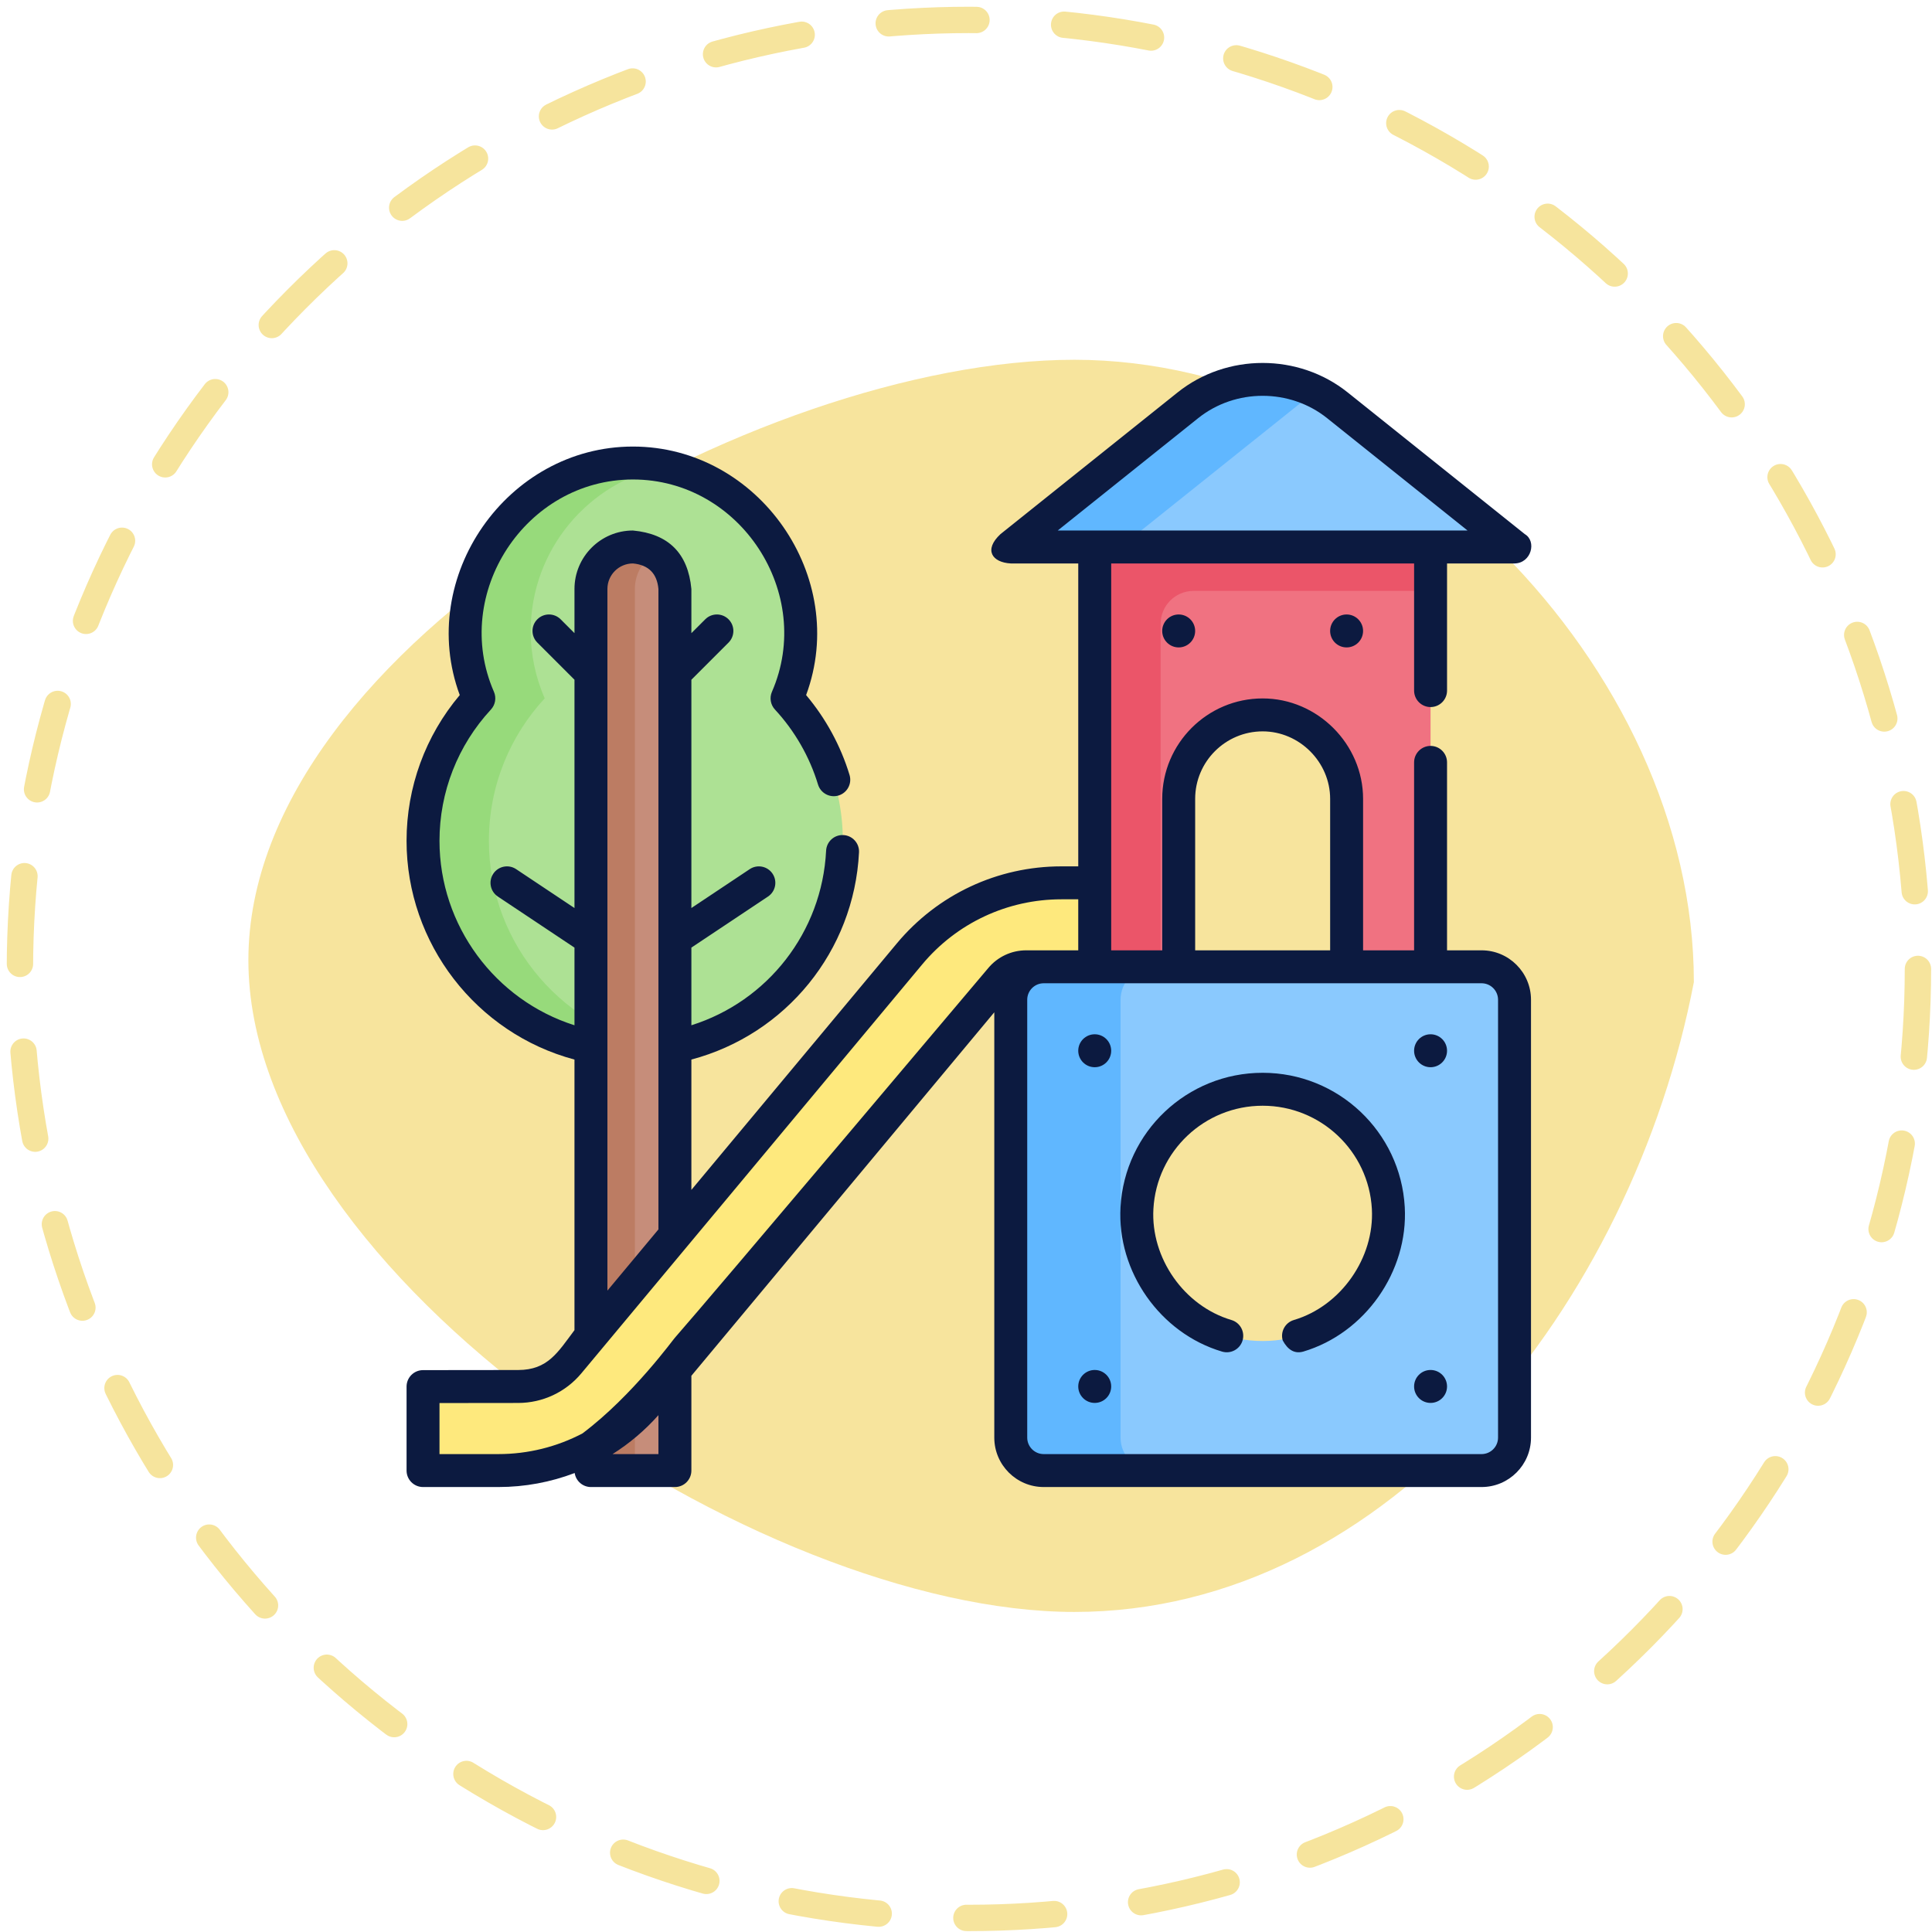 <svg width="194" height="194" viewBox="0 0 194 194" fill="none" xmlns="http://www.w3.org/2000/svg">
<path d="M170.088 98.618C163.912 130.824 139.557 161.862 107.882 161.862C76.207 161.862 24.941 128.087 24.941 96.412C24.941 64.737 76.207 36.126 107.882 36.126C139.557 36.126 170.088 66.942 170.088 98.618Z" fill="#F7E49D"/>
<circle cx="97.294" cy="97.294" r="95.294" stroke="#F6E49D" stroke-width="2.647" stroke-linecap="round" stroke-dasharray="8.82 8.82"/>
<g clip-path="url(#clip0_108_9095)">
<path d="M79.03 70.125C79.933 68.058 80.437 65.776 80.437 63.376C80.437 54.053 72.879 46.495 63.555 46.495C54.232 46.495 46.674 54.053 46.674 63.376C46.674 65.776 47.178 68.058 48.081 70.125C44.604 73.883 42.478 78.91 42.478 84.433C42.478 96.074 51.915 105.51 63.555 105.51C75.196 105.51 84.632 96.074 84.632 84.433C84.633 78.91 82.507 73.883 79.03 70.125Z" fill="#ADE194"/>
<path d="M66.864 105.254C65.787 105.423 64.68 105.512 63.556 105.512C51.914 105.512 42.477 96.073 42.477 84.433C42.477 78.909 44.603 73.883 48.081 70.126C47.179 68.057 46.674 65.777 46.674 63.375C46.674 54.053 54.232 46.494 63.556 46.494C64.687 46.494 65.794 46.606 66.864 46.82C59.123 48.355 53.29 55.185 53.29 63.375C53.29 65.777 53.795 68.057 54.697 70.126C51.219 73.883 49.093 78.909 49.093 84.433C49.093 94.948 56.794 103.666 66.864 105.254Z" fill="#97DA7B"/>
<path d="M109.925 54.926V97.08H118.356V80.218C118.356 75.562 122.131 71.787 126.787 71.787C131.443 71.787 135.218 75.562 135.218 80.218V97.08H143.648V54.926H109.925Z" fill="#F07281"/>
<path d="M143.65 54.924V59.335H119.85C118.023 59.335 116.542 60.816 116.542 62.643V97.079H109.926V54.924H143.65Z" fill="#EB5569"/>
<path d="M126.787 38.064C129.516 38.064 132.163 38.992 134.294 40.697L152.079 54.925H101.494L119.28 40.697C121.411 38.993 124.058 38.064 126.787 38.064Z" fill="#8AC9FE"/>
<path d="M132.301 39.406C131.6 39.765 130.932 40.197 130.305 40.698L112.52 54.924H101.493L119.279 40.698C121.411 38.993 124.058 38.063 126.788 38.063C128.717 38.063 130.607 38.528 132.301 39.406Z" fill="#60B7FF"/>
<path d="M148.772 97.08H104.802C102.975 97.08 101.494 98.561 101.494 100.388V144.357C101.494 146.184 102.975 147.665 104.802 147.665H148.772C150.598 147.665 152.08 146.184 152.08 144.357V100.388C152.08 98.561 150.598 97.08 148.772 97.08ZM126.787 134.656C119.806 134.656 114.148 128.997 114.148 122.017C114.148 115.037 119.806 109.378 126.787 109.378C133.767 109.378 139.426 115.037 139.426 122.017C139.426 128.997 133.767 134.656 126.787 134.656Z" fill="#8AC9FE"/>
<path d="M112.52 144.358V100.386C112.52 98.561 114.002 97.079 115.828 97.079H104.801C102.975 97.079 101.493 98.561 101.493 100.386V144.358C101.493 146.184 102.975 147.666 104.801 147.666H115.828C114.002 147.666 112.52 146.184 112.52 144.358Z" fill="#60B7FF"/>
<path d="M67.771 147.665H59.34V59.141C59.34 56.813 61.227 54.926 63.556 54.926C65.884 54.926 67.771 56.813 67.771 59.141V147.665Z" fill="#C68D7A"/>
<path d="M65.761 55.548C64.555 56.287 63.75 57.621 63.75 59.141V147.666H59.339V59.141C59.339 56.812 61.227 54.924 63.556 54.924C64.365 54.924 65.119 55.152 65.761 55.548Z" fill="#BC7C63"/>
<path d="M118.356 65.01C117.443 65.01 116.702 64.27 116.702 63.356C116.702 62.443 117.443 61.702 118.356 61.702C119.269 61.702 120.01 62.443 120.01 63.356C120.01 64.27 119.269 65.01 118.356 65.01Z" fill="#0C1A40"/>
<path d="M109.925 107.164C109.012 107.164 108.271 106.424 108.271 105.51C108.271 104.597 109.012 103.856 109.925 103.856C110.839 103.856 111.579 104.597 111.579 105.51C111.579 106.424 110.839 107.164 109.925 107.164Z" fill="#0C1A40"/>
<path d="M143.649 107.164C142.735 107.164 141.995 106.424 141.995 105.51C141.995 104.597 142.735 103.856 143.649 103.856C144.562 103.856 145.303 104.597 145.303 105.51C145.303 106.424 144.562 107.164 143.649 107.164Z" fill="#0C1A40"/>
<path d="M109.925 140.873C109.012 140.873 108.271 140.133 108.271 139.219C108.271 138.306 109.012 137.565 109.925 137.565C110.839 137.565 111.579 138.306 111.579 139.219C111.579 140.133 110.839 140.873 109.925 140.873Z" fill="#0C1A40"/>
<path d="M143.649 140.873C142.735 140.873 141.995 140.133 141.995 139.219C141.995 138.306 142.735 137.565 143.649 137.565C144.562 137.565 145.303 138.306 145.303 139.219C145.303 140.133 144.562 140.873 143.649 140.873Z" fill="#0C1A40"/>
<path d="M135.218 65.01C134.304 65.01 133.564 64.27 133.564 63.356C133.564 62.443 134.304 61.702 135.218 61.702C136.131 61.702 136.872 62.443 136.872 63.356C136.872 64.27 136.131 65.01 135.218 65.01Z" fill="#0C1A40"/>
<path d="M109.925 97.08H103.044C102.062 97.08 101.131 97.516 100.502 98.27L65.291 140.523C61.52 145.048 55.934 147.665 50.044 147.665H42.478V139.234L52.031 139.223C53.992 139.221 55.85 138.349 57.105 136.843L91.328 95.788C95.099 91.264 100.684 88.649 106.573 88.649H109.925V97.08Z" fill="#FEE97D"/>
<path d="M126.788 107.723C119.206 107.723 112.937 113.647 112.516 121.208C112.15 127.685 116.485 133.874 122.714 135.72C123.59 135.979 124.511 135.48 124.77 134.604C125.03 133.728 124.53 132.808 123.654 132.548C118.892 131.137 115.541 126.318 115.818 121.393C116.142 115.583 120.96 111.031 126.788 111.031C132.614 111.031 137.431 115.583 137.755 121.393C138.027 126.294 134.66 131.143 129.921 132.548C129.045 132.807 128.546 133.728 128.805 134.604C129.336 135.583 130.022 135.955 130.861 135.72C137.072 133.879 141.418 127.676 141.058 121.209C140.636 113.647 134.368 107.723 126.788 107.723Z" fill="#0C1A40"/>
<path d="M148.771 95.426H145.303V76.554C145.303 75.641 144.563 74.9 143.649 74.9C142.736 74.9 141.995 75.641 141.995 76.554V95.425H136.873V80.217C136.873 74.716 132.289 70.132 126.788 70.132C121.227 70.132 116.703 74.656 116.703 80.217V95.425H111.58V56.579H141.996V69.345C141.996 70.258 142.736 70.999 143.65 70.999C144.563 70.999 145.304 70.258 145.304 69.345V56.579H152.08C153.776 56.55 154.323 54.345 153.113 53.634L135.328 39.406C130.393 35.458 123.181 35.458 118.247 39.406L100.461 53.634C98.749 55.227 99.631 56.477 101.494 56.579H108.272V86.995H106.573C100.174 86.995 94.155 89.814 90.057 94.729L69.424 119.482V106.394C78.912 103.875 85.76 95.506 86.257 85.588C86.303 84.676 85.6 83.899 84.688 83.853C83.771 83.806 82.999 84.51 82.953 85.422C82.543 93.596 77.085 100.539 69.424 102.952V95.154L77.118 90.026C77.878 89.52 78.084 88.493 77.577 87.733C77.07 86.973 76.043 86.768 75.284 87.274L69.424 91.179V68.257L73.156 64.525C73.802 63.879 73.802 62.831 73.156 62.186C72.51 61.54 71.463 61.54 70.817 62.186L69.424 63.579V59.141C69.09 55.563 67.134 53.606 63.556 53.271C60.319 53.271 57.686 55.904 57.686 59.141V63.577L56.295 62.186C55.648 61.54 54.602 61.54 53.956 62.186C53.31 62.832 53.31 63.879 53.956 64.525L57.686 68.255V91.179L51.826 87.274C51.066 86.767 50.039 86.973 49.533 87.733C49.026 88.493 49.232 89.52 49.992 90.026L57.686 95.154V102.951C49.723 100.428 44.131 92.944 44.131 84.433C44.131 79.529 45.965 74.847 49.295 71.249C49.741 70.767 49.86 70.067 49.597 69.464C45.3 59.607 52.759 48.147 63.556 48.147C74.353 48.147 81.811 59.607 77.514 69.464C77.251 70.067 77.37 70.767 77.817 71.249C79.802 73.392 81.297 75.995 82.14 78.776C82.405 79.65 83.329 80.143 84.203 79.879C85.077 79.614 85.571 78.69 85.306 77.816C84.42 74.894 82.921 72.142 80.945 69.796C85.326 57.955 76.191 44.84 63.556 44.84C50.924 44.84 41.783 57.946 46.166 69.796C42.713 73.89 40.824 79.048 40.824 84.433C40.824 94.744 47.838 103.768 57.685 106.395V133.565C56.017 135.788 55.011 137.565 52.029 137.569L42.477 137.58C41.564 137.581 40.825 138.321 40.825 139.234V147.665C40.825 148.578 41.565 149.319 42.479 149.319H50.044C52.7 149.319 55.291 148.832 57.706 147.912C57.825 148.708 58.51 149.32 59.339 149.32H67.77C68.684 149.32 69.424 148.579 69.424 147.666V138.148L99.841 101.648V144.357C99.841 147.093 102.067 149.319 104.802 149.319H148.772C151.508 149.319 153.734 147.093 153.734 144.357V100.388C153.733 97.651 151.507 95.426 148.771 95.426ZM120.313 41.989C124.053 38.997 129.52 38.997 133.261 41.989L147.364 53.272H106.209L120.313 41.989ZM126.788 73.44C130.484 73.44 133.565 76.521 133.565 80.217V95.426H120.011V80.217C120.011 76.48 123.051 73.44 126.788 73.44ZM60.993 59.141C60.993 57.728 62.143 56.578 63.556 56.578C65.117 56.724 65.971 57.578 66.116 59.141V123.45L60.993 129.596V59.141ZM61.508 146.012C63.202 144.942 64.756 143.631 66.116 142.099V146.012H61.508ZM99.232 97.211C99.232 97.211 71.396 130.209 67.771 134.324C67.703 134.353 63.554 140.131 58.483 143.939C55.913 145.285 53.027 146.011 50.044 146.011H44.132V140.886L52.033 140.877C54.491 140.874 56.803 139.79 58.376 137.902L92.598 96.847C96.065 92.688 101.159 90.303 106.573 90.303H108.271V95.426H103.044C101.566 95.426 100.177 96.076 99.232 97.211ZM150.425 144.357C150.425 145.269 149.684 146.011 148.771 146.011H104.802C103.89 146.011 103.148 145.269 103.148 144.357V100.388C103.148 99.475 103.89 98.734 104.802 98.734H148.771C149.684 98.734 150.425 99.475 150.425 100.388V144.357Z" fill="#0C1A40"/>
</g>
<defs>
<clipPath id="clip0_108_9095">
<rect width="112.941" height="112.941" fill="white" transform="translate(40.824 36.412)"/>
</clipPath>
</defs>
</svg>
